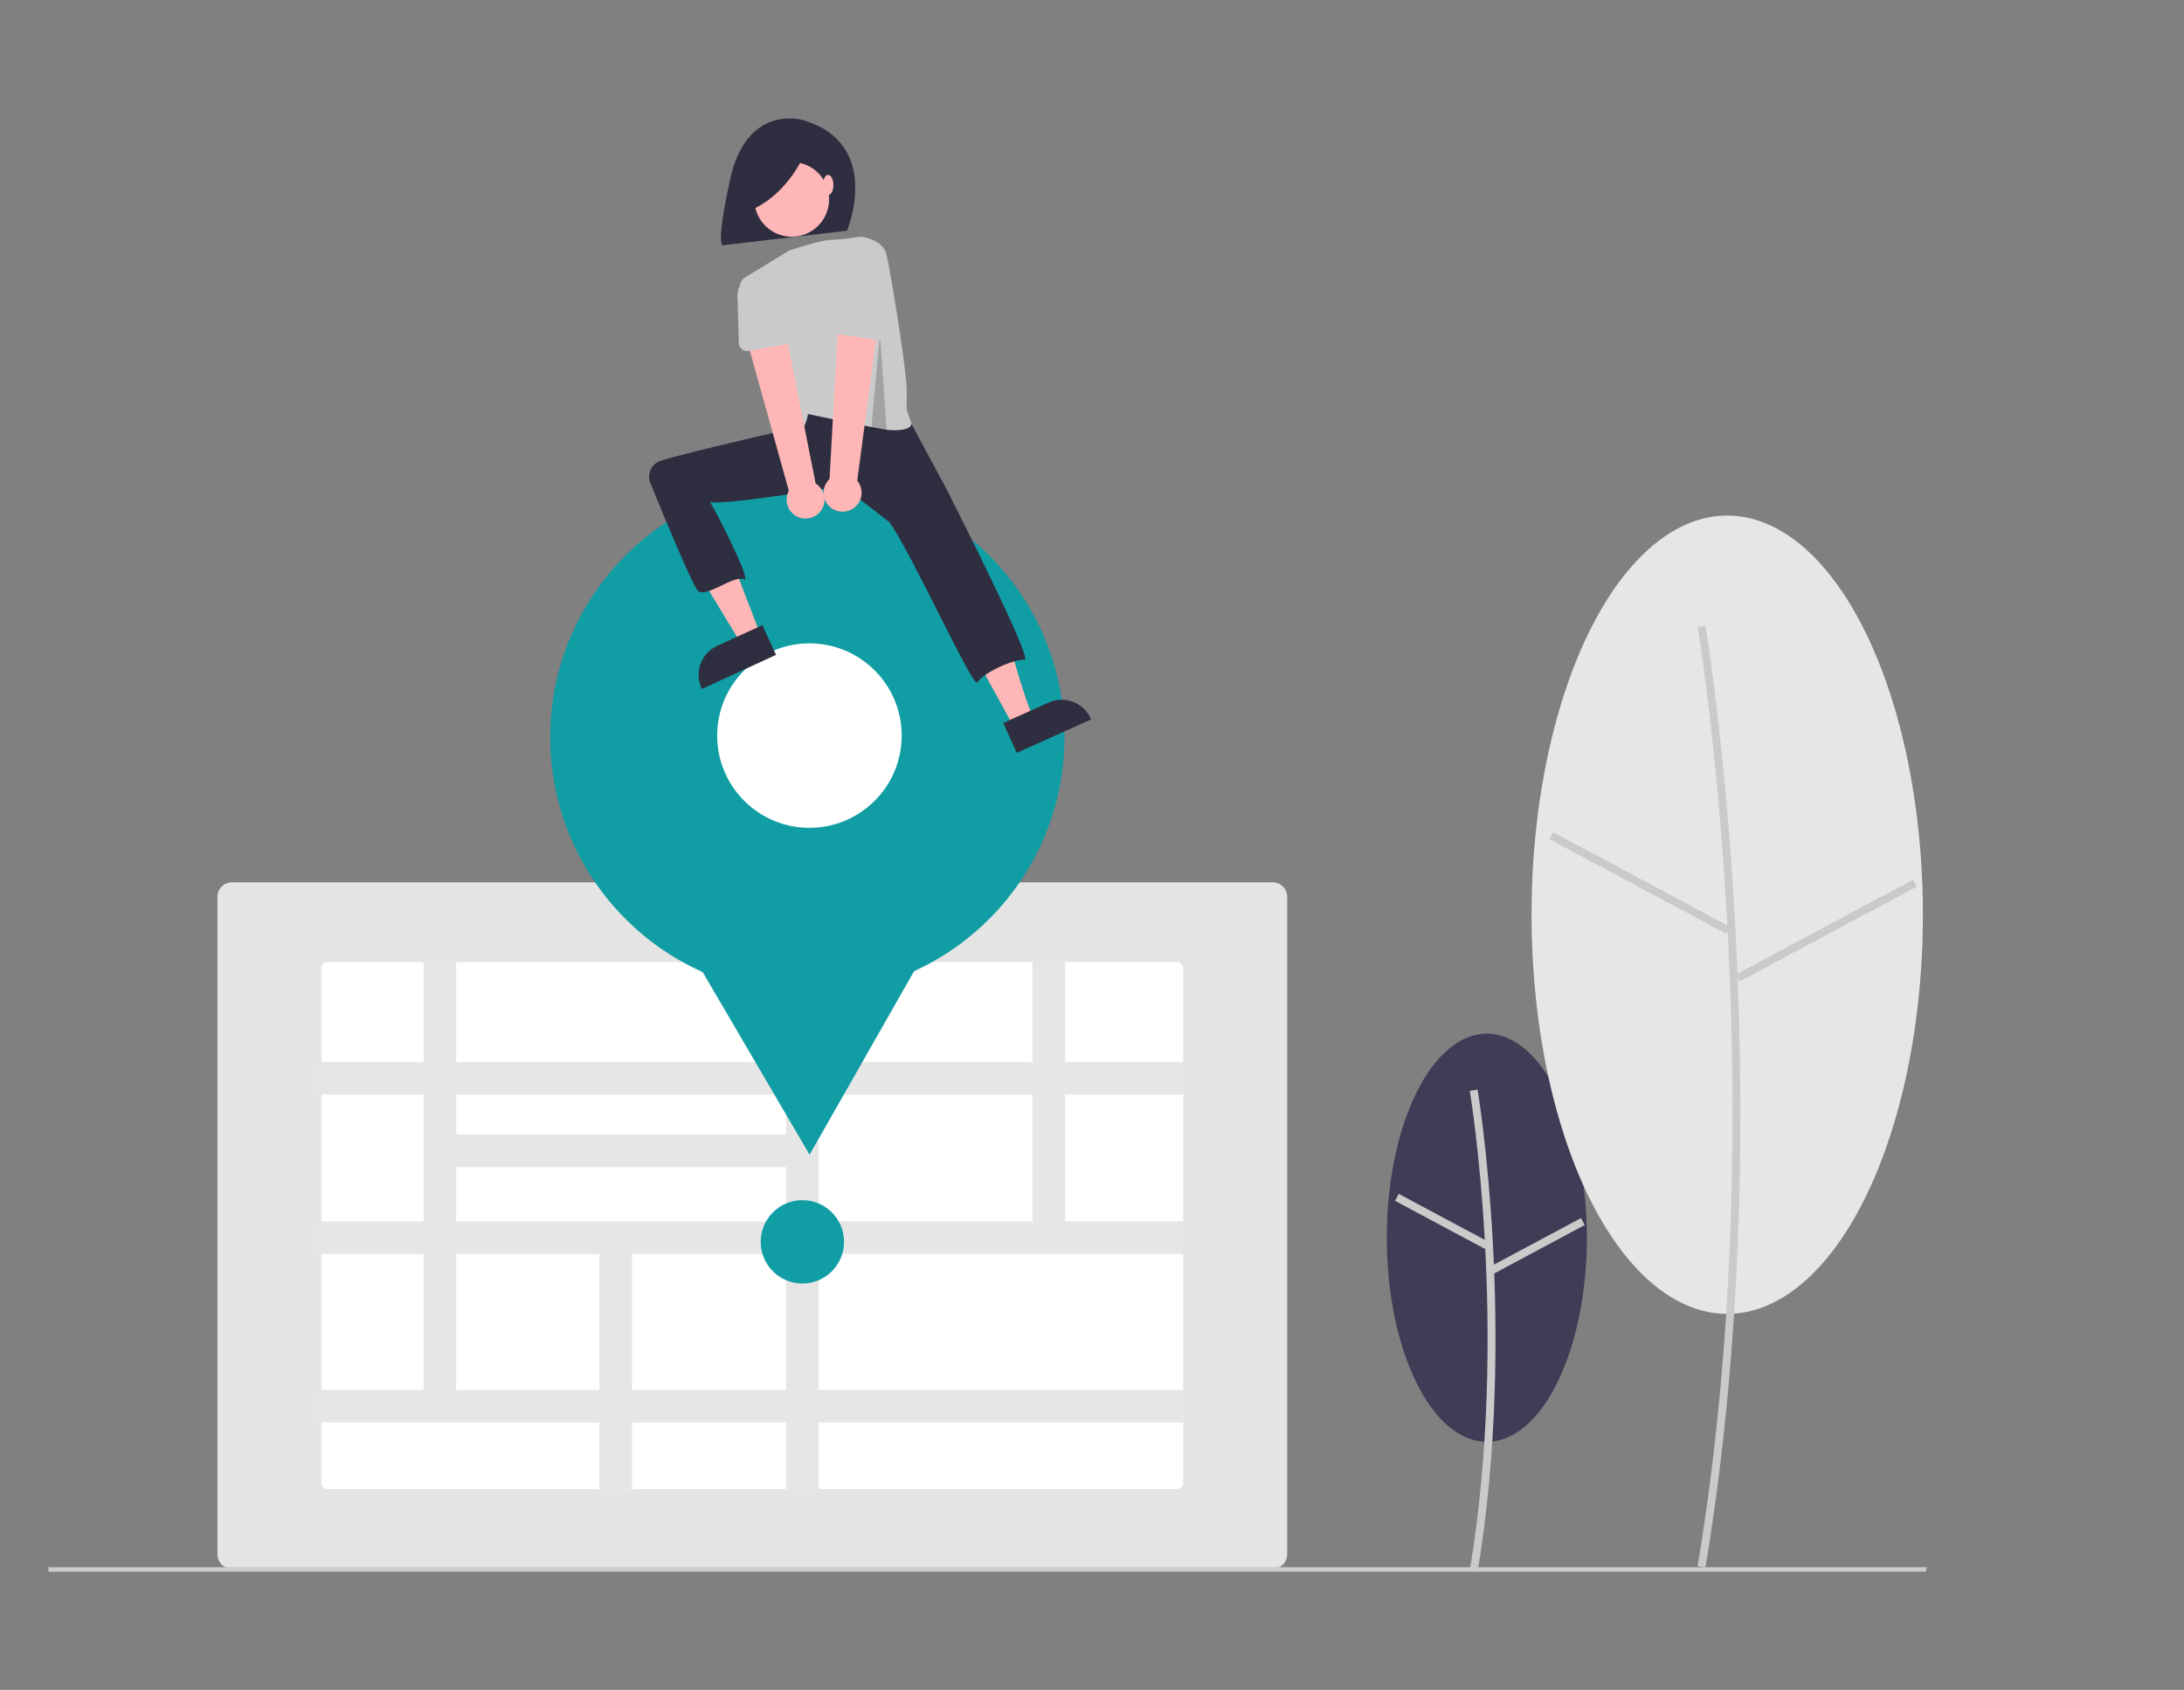 <?xml version="1.0" encoding="UTF-8" standalone="no"?>
<svg
   xmlns:dc="http://purl.org/dc/elements/1.1/"
   xmlns:cc="http://creativecommons.org/ns#"
   xmlns:rdf="http://www.w3.org/1999/02/22-rdf-syntax-ns#"
   xmlns:svg="http://www.w3.org/2000/svg"
   xmlns="http://www.w3.org/2000/svg"
   xmlns:sodipodi="http://sodipodi.sourceforge.net/DTD/sodipodi-0.dtd"
   xmlns:inkscape="http://www.inkscape.org/namespaces/inkscape"
   id="afcc22ce-1409-4252-9890-ce12c9ce7cb3"
   data-name="Layer 1"
   width="910.908"
   height="704.996"
   viewBox="0 0 910.908 704.996"
   version="1.1"
   sodipodi:docname="hero2.svg"
   inkscape:version="1.0.2-2 (e86c870879, 2021-01-15)">
  <rect x="0" y="0" width="910.908" height="704.996" fill="#808080" stroke="none"/>
  <defs
     id="defs67" />
  <sodipodi:namedview
     pagecolor="#ffffff"
     bordercolor="#666666"
     borderopacity="1"
     objecttolerance="10"
     gridtolerance="10"
     guidetolerance="10"
     inkscape:pageopacity="0"
     inkscape:pageshadow="2"
     inkscape:window-width="1440"
     inkscape:window-height="837"
     id="namedview65"
     showgrid="false"
     inkscape:zoom="0.44539262"
     inkscape:cx="223.05129"
     inkscape:cy="391.88498"
     inkscape:window-x="-8"
     inkscape:window-y="-8"
     inkscape:window-maximized="1"
     inkscape:current-layer="afcc22ce-1409-4252-9890-ce12c9ce7cb3" />
  <ellipse
     cx="620.134"
     cy="516.359"
     rx="41.729"
     ry="85.143"
     fill="#3f3d56"
     id="ellipse2"
     style="stroke-width:0.86" />
  <path
     d="m 616.28,655.725 c 16.713,-100.273 0.168,-200.185 -7.8e-4,-201.181 l -3.251,0.551 c 0.168,0.992 16.618,100.378 -8e-4,200.089 z"
     fill="#cacaca"
     id="path4"
     style="stroke-width:0.86" />
  <rect
     x="-167.312"
     y="749.336"
     width="3.298"
     height="42.793"
     transform="rotate(-61.858)"
     fill="#cacaca"
     id="rect6"
     style="stroke-width:0.86" />
  <rect
     x="298.761"
     y="759.193"
     width="42.794"
     height="3.298"
     transform="rotate(-28.158)"
     fill="#cacaca"
     id="rect8"
     style="stroke-width:0.86" />
  <ellipse
     cx="720.395"
     cy="381.608"
     rx="81.616"
     ry="166.53"
     fill="#e6e6e6"
     id="ellipse10"
     style="stroke-width:0.86" />
  <path
     d="m 711.304,653.933 c 32.645,-195.864 0.329,-391.015 -7.9e-4,-392.964 l -3.251,0.551 c 0.329,1.944 32.55,196.57 -7.8e-4,391.872 z"
     fill="#cacaca"
     id="path12"
     style="stroke-width:0.86" />
  <rect
     x="-3.908"
     y="734.968"
     width="3.298"
     height="83.7"
     transform="rotate(-61.858)"
     fill="#cacaca"
     id="rect14"
     style="stroke-width:0.86" />
  <rect
     x="446.636"
     y="700.078"
     width="83.7"
     height="3.298"
     transform="rotate(-28.157)"
     fill="#cacaca"
     id="rect16"
     style="stroke-width:0.86" />
  <path
     d="M 530.842,654.456 H 96.719 a 6.029,6.029 0 0 1 -6.022,-6.022 V 374.119 a 6.029,6.029 0 0 1 6.022,-6.022 H 530.842 a 6.029,6.029 0 0 1 6.022,6.022 v 274.314 a 6.03,6.03 0 0 1 -6.022,6.022 z"
     fill="#e4e4e4"
     id="path18"
     style="stroke-width:0.86" />
  <path
     d="m 136.643,401.338 a 2.584,2.584 0 0 0 -2.581,2.581 v 214.715 a 2.584,2.584 0 0 0 2.581,2.581 H 490.918 a 2.584,2.584 0 0 0 2.581,-2.581 V 403.919 a 2.584,2.584 0 0 0 -2.581,-2.581 z"
     fill="#ffffff"
     id="path20"
     style="stroke-width:0.86" />
  <path
     d="m 494.359,456.641 v -13.606 h -50.1 v -42.557 h -13.606 v 42.557 h -89.196 v -42.557 h -13.606 v 42.557 H 190.279 v -42.557 h -13.606 v 42.557 h -47.572 v 13.606 h 47.572 v 52.912 h -47.572 v 13.606 h 47.572 v 56.692 h -47.572 v 13.606 H 249.994 v 28.618 h 13.606 v -28.618 h 64.251 v 28.618 h 13.606 V 593.457 H 494.359 V 579.851 H 341.457 v -56.692 h 152.902 v -13.606 h -50.1 v -52.912 z m -166.508,0 v 16.63 H 190.279 V 456.641 Z M 190.279,486.877 h 137.573 v 22.677 H 190.279 Z m 0,92.975 v -56.692 h 59.716 v 56.692 z m 137.573,0 h -64.251 v -56.692 h 64.251 z m 102.801,-70.298 h -89.196 v -52.912 h 89.196 z"
     fill="#e6e6e6"
     id="path22"
     style="stroke-width:0.86" />
  <circle
     cx="334.654"
     cy="518.077"
     r="17.386"
     fill="#119da4"
     id="circle24"
     style="stroke-width:0.86" />
  <polygon
     points="0,704.996 0,702.814 910.908,702.814 910.513,704.996 "
     fill="#cacaca"
     id="polygon26"
     transform="matrix(0.86,0,0,0.86,20.207,49.395)" />
  <circle
     cx="336.738"
     cy="307.553"
     r="107.246"
     fill="#119da4"
     id="circle28"
     style="stroke-width:0.86" />
  <polygon
     points="407.705,434.964 369.135,502.707 329.753,435.433 290.371,368.159 368.323,367.69 446.275,367.221 "
     fill="#119da4"
     id="polygon30"
     transform="matrix(0.86,0,0,0.86,20.207,49.395)" />
  <circle
     cx="337.599"
     cy="306.878"
     r="38.478"
     fill="#ffffff"
     id="circle32"
     style="stroke-width:0.86" />
  <path
     d="m 334.258,49.946 c 0,0 -22.948,-6.464 -29.736,24.888 -6.788,31.352 -2.476,27.402 -2.476,27.402 l 51.23,-5.979 c 0,0 15.405,-36.775 -19.017,-46.31 z"
     fill="#2f2e41"
     id="path34"
     style="stroke-width:0.86" />
  <path
     d="m 300.884,187.487 c 0,0 -34.621,1.603 -28.626,15.192 q 0.636,1.441 1.184,2.7 a 243.063,243.063 0 0 0 14.767,28.583 l 21.279,35.256 7.743,-4.302 -21.789,-56.642 19.585,-1.599 z"
     fill="#ffb6b6"
     id="path36"
     style="stroke-width:0.86" />
  <path
     d="m 392.168,201.88 11.192,24.382 c 0,0 8.394,8.394 17.587,41.969 9.193,33.575 11.192,32.376 11.192,32.376 l -9.087,3.026 -37.279,-67.778 -18.386,-23.183 5.596,-12.391 z"
     fill="#ffb6b6"
     id="path38"
     style="stroke-width:0.86" />
  <path
     d="m 378.579,173.901 16.082,29.932 c 0,0 36.461,71.646 32.693,71.408 -4.236,-0.268 -16.134,4.67 -19.788,9.464 -1.763,2.314 -27.531,-54.201 -36.581,-66.837 l -19.585,-15.189 c 0,0 -55.609,9.359 -55.677,6.316 -0.033,-1.491 18.411,34.278 14.626,32.693 -4.312,-1.806 -14.456,6.981 -18.927,5.162 -1.845,-0.75 -14.882,-32.358 -20.159,-45.311 a 7.01,7.01 0 0 1 3.243,-8.871 c 3.966,-2.063 59.072,-14.646 59.072,-14.646 l -0.964,-4.922 3.997,-7.994 z"
     fill="#2f2e41"
     id="path40"
     style="stroke-width:0.86" />
  <circle
     cx="-29.2"
     cy="339.272"
     r="15.588"
     transform="rotate(-80.783)"
     fill="#ffb6b6"
     id="circle42"
     style="stroke-width:0.86" />
  <path
     d="m 380.035,176.303 c 0.861,2.582 -4.714,4.066 -12.484,2.615 -6.723,-1.255 -14.081,-2.746 -19.885,-3.953 -6.215,-1.295 -10.656,-2.262 -10.656,-2.262 0,0 -1.599,9.992 -6.795,8.793 -4.477,-1.031 -17.855,-47.76 -21.472,-60.675 a 4.493,4.493 0 0 1 1.987,-5.048 l 18.374,-11.22 c 0,0 12.663,-4.349 17.279,-4.473 4.617,-0.124 12.611,-1.323 12.611,-1.323 0,0 9.193,0.799 10.792,7.594 1.599,6.795 8.27,47.083 8.394,56.757 0.135,10.613 -0.725,5.451 1.856,13.194 z"
     fill="#cacaca"
     id="path44"
     style="stroke-width:0.86" />
  <path
     d="m 336.043,63.145 c 0,0 -6.464,17.13 -22.302,24.241 l -2.586,-15.191 z"
     fill="#2f2e41"
     id="path46"
     style="stroke-width:0.86" />
  <ellipse
     cx="345.404"
     cy="77.174"
     rx="2.198"
     ry="4.197"
     fill="#ffb6b6"
     id="ellipse48"
     style="stroke-width:0.86" />
  <path
     d="m 323.673,273.216 -30.901,14.206 -0.18,-0.391 a 13.238,13.238 0 0 1 6.497,-17.557 l 7.7e-4,-3.5e-4 18.873,-8.677 z"
     fill="#2f2e41"
     id="path50"
     style="stroke-width:0.86" />
  <path
     d="m 418.445,301.598 18.955,-8.497 7.8e-4,-3.5e-4 a 13.238,13.238 0 0 1 17.494,6.665 l 0.176,0.393 -31.034,13.912 z"
     fill="#2f2e41"
     id="path52"
     style="stroke-width:0.86" />
  <polygon
     points="406.512,151.124 403.241,104.51 399.035,150.771 "
     opacity="0.2"
     id="polygon54"
     transform="matrix(0.86,0,0,0.86,20.207,49.395)" />
  <path
     d="m 341.906,213.66 a 7.86,7.86 0 0 0 -1.72,-11.929 l -13.902,-70.226 -15.964,6.108 18.685,67.109 a 7.903,7.903 0 0 0 12.901,8.938 z"
     fill="#ffb6b6"
     id="path56"
     style="stroke-width:0.86" />
  <path
     d="m 329.801,143.341 -17.53,3.088 a 3.524,3.524 0 0 1 -4.134,-3.375 l -0.484,-17.739 a 9.788,9.788 0 0 1 19.288,-3.339 l 5.592,16.781 a 3.524,3.524 0 0 1 -2.732,4.584 z"
     fill="#cacaca"
     id="path58"
     style="stroke-width:0.86" />
  <path
     d="m 355.346,212.425 a 7.86,7.86 0 0 0 2.196,-11.851 l 9.351,-70.975 -17.08,0.666 -3.821,69.557 a 7.903,7.903 0 0 0 9.354,12.603 z"
     fill="#ffb6b6"
     id="path60"
     style="stroke-width:0.86" />
  <path
     d="m 366.429,141.937 -17.594,-2.697 a 3.524,3.524 0 0 1 -2.834,-4.522 l 5.23,-16.957 a 9.788,9.788 0 0 1 19.34,3.022 l -0.084,17.688 a 3.524,3.524 0 0 1 -4.058,3.466 z"
     fill="#cacaca"
     id="path62"
     style="stroke-width:0.86" />
</svg>
